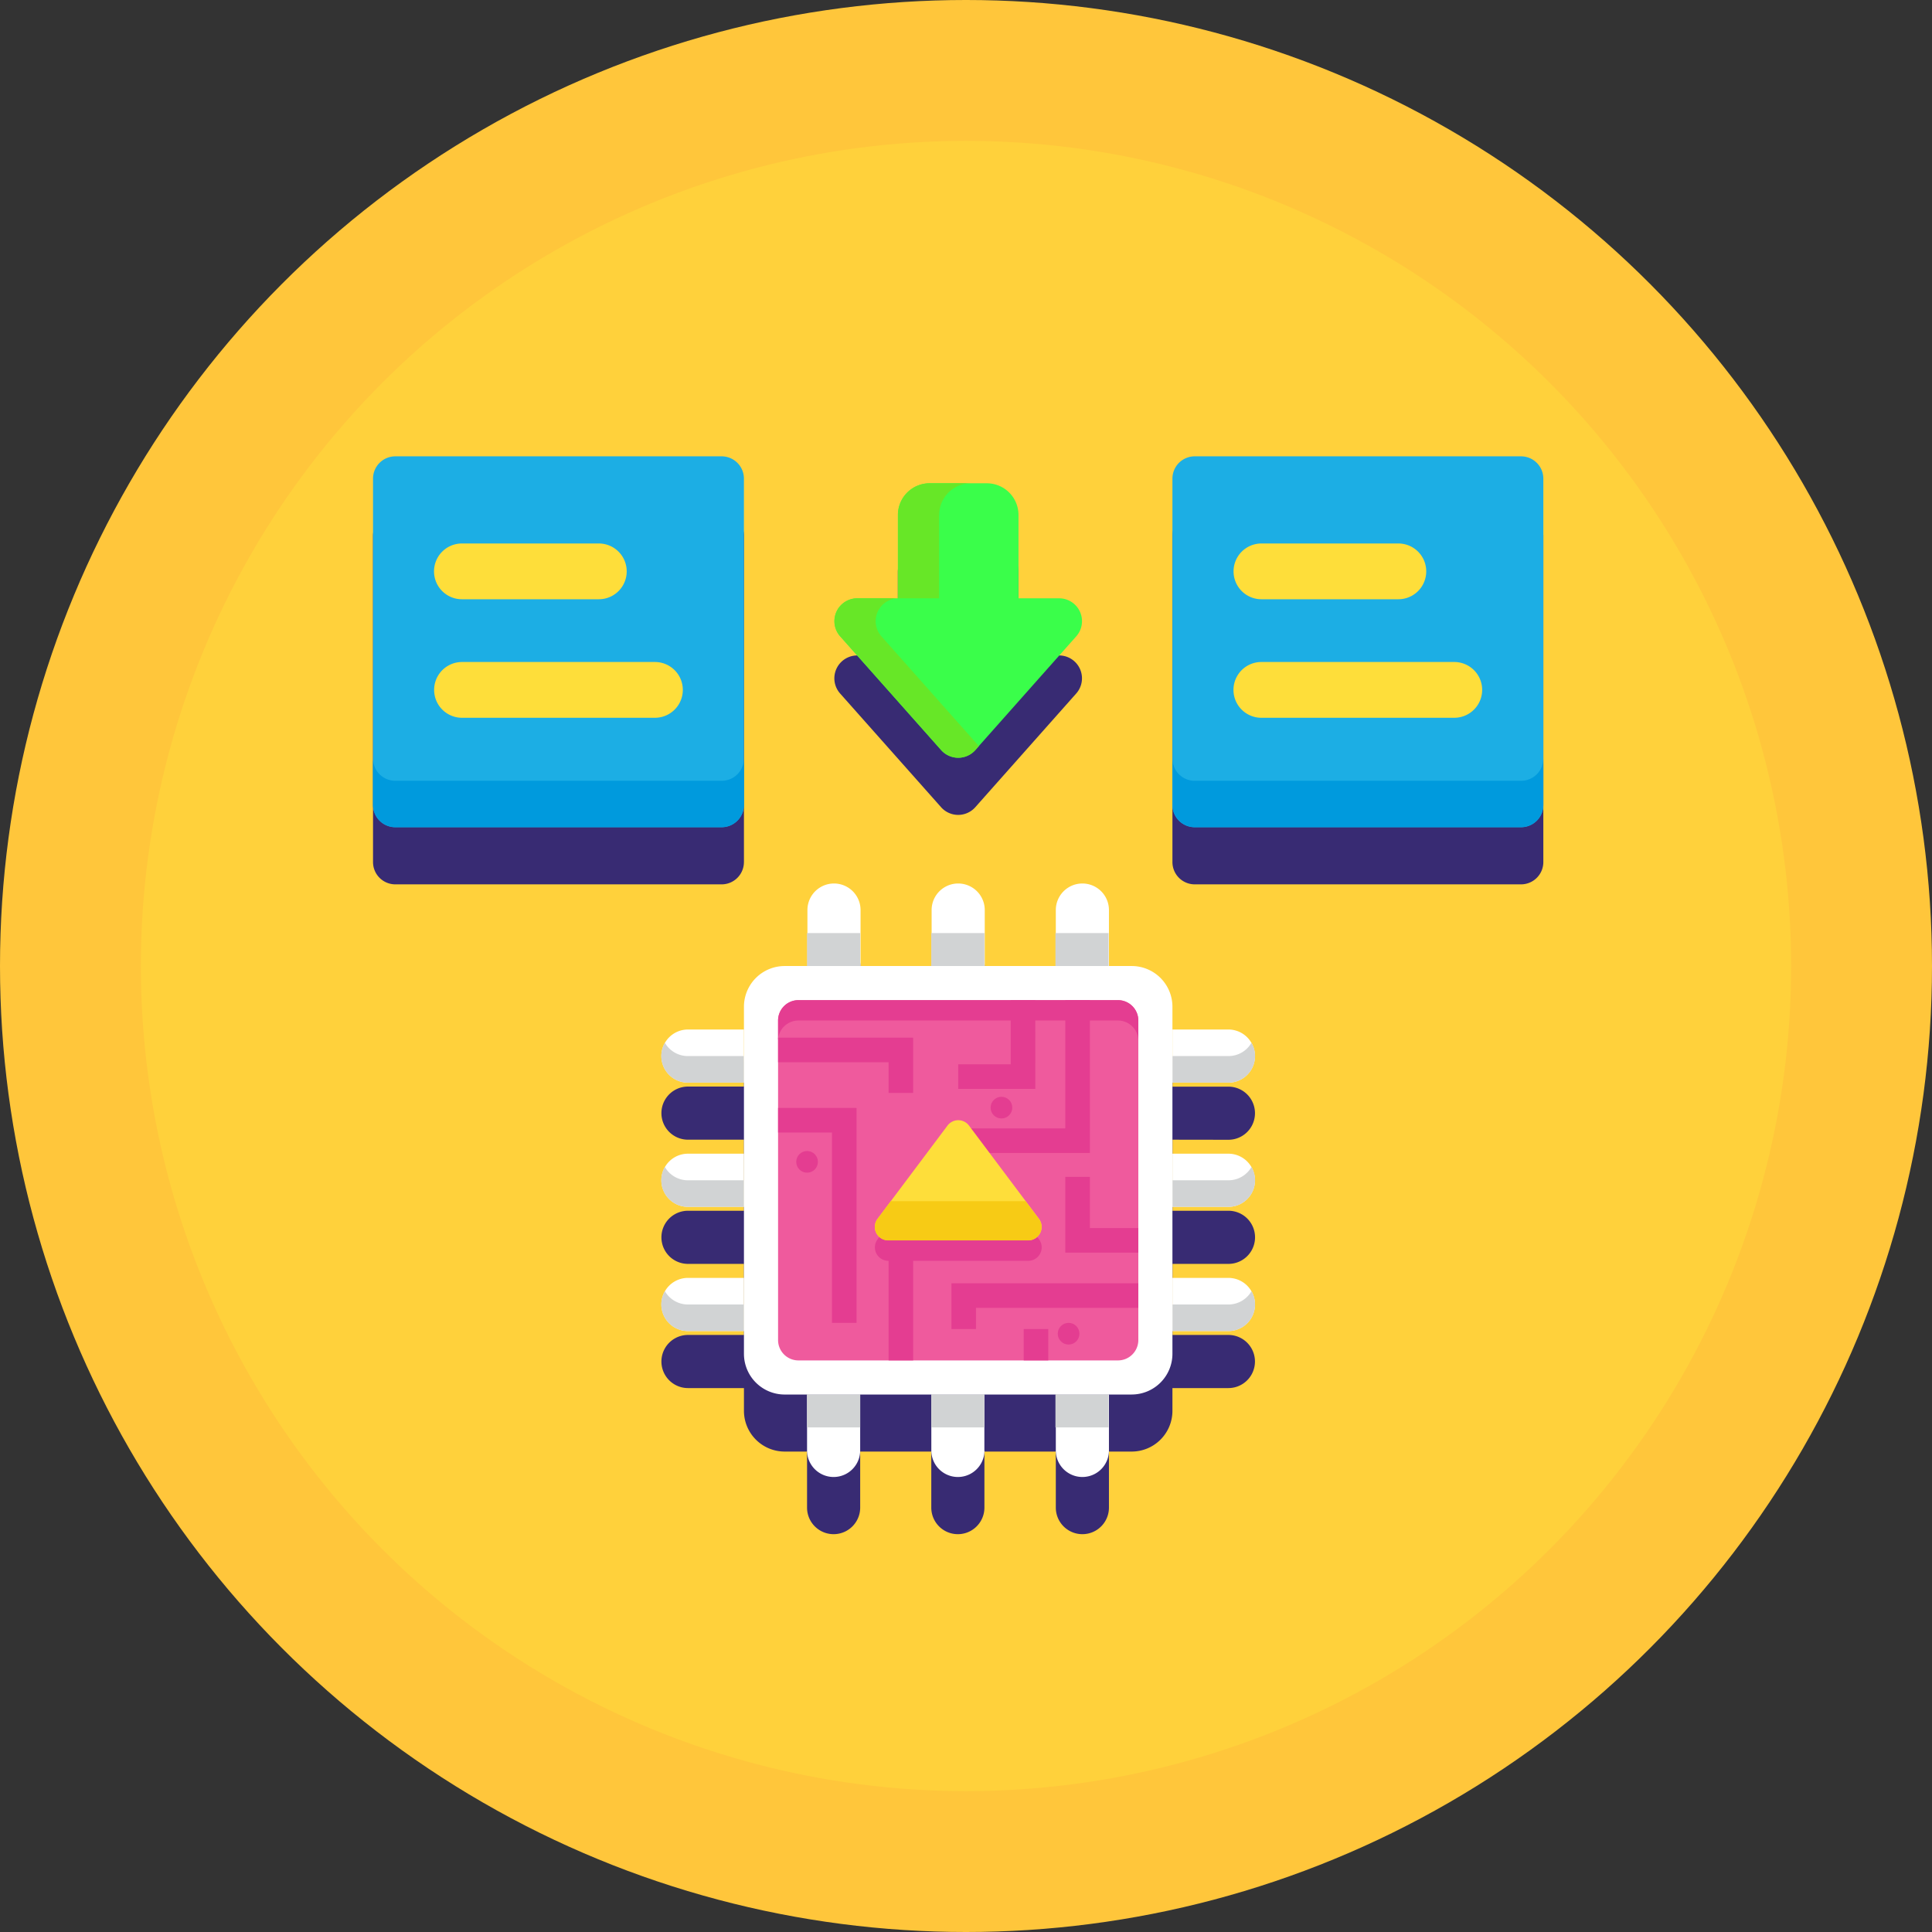 <svg xmlns="http://www.w3.org/2000/svg" width="92" height="92" viewBox="0 0 92 92">
  <rect x="0" y="0" width="92" height="92" fill="#333333" stroke="none"/>
  <g id="Grupo_86380" data-name="Grupo 86380" transform="translate(-210 -210)">
    <g id="Grupo_86382" data-name="Grupo 86382">
      <circle id="Elipse_5014" data-name="Elipse 5014" cx="46" cy="46" r="46" transform="translate(210 210)" fill="#ffc63b"/>
      <circle id="Elipse_5015" data-name="Elipse 5015" cx="39.292" cy="39.292" r="39.292" transform="translate(216.708 216.708)" fill="#ffd13b"/>
      <g id="Grupo_87851" data-name="Grupo 87851" transform="translate(115.183 78.37)">
        <g id="Grupo_87851-2" data-name="Grupo 87851" transform="translate(112.58 156.08)">
          <path id="Trazado_116157" data-name="Trazado 116157" d="M210.262,297.834a1.265,1.265,0,1,0,0-2.53H207.6V294.22a1.94,1.94,0,0,0-1.94-1.94H189.132a1.94,1.94,0,0,0-1.94,1.94V295.3h-2.665a1.265,1.265,0,1,0,0,2.53h2.665v3.384h-2.665a1.265,1.265,0,1,0,0,2.53h2.665v3.384h-2.665a1.265,1.265,0,1,0,0,2.53h2.665v1.083a1.94,1.94,0,0,0,1.94,1.94h16.524a1.94,1.94,0,0,0,1.94-1.94v-1.083h2.665a1.265,1.265,0,1,0,0-2.53H207.6v-3.384h2.665a1.265,1.265,0,1,0,0-2.53H207.6v-3.384Z" transform="translate(-169.529 -268.009)" fill="#382b73"/>
          <path id="Trazado_116158" data-name="Trazado 116158" d="M221.578,273.317a1.265,1.265,0,0,0-2.53,0v2.665h2.53Z" transform="translate(-198.362 -251.711)" fill="#382b73"/>
          <path id="Trazado_116159" data-name="Trazado 116159" d="M249.488,273.317v2.665h2.53v-2.665a1.265,1.265,0,0,0-2.53,0Z" transform="translate(-222.888 -251.711)" fill="#382b73"/>
          <path id="Trazado_116160" data-name="Trazado 116160" d="M279.928,273.317v2.665h2.53v-2.665a1.265,1.265,0,0,0-2.53,0Z" transform="translate(-247.414 -251.711)" fill="#382b73"/>
          <path id="Trazado_116161" data-name="Trazado 116161" d="M218.958,399.967a1.265,1.265,0,1,0,2.53,0V397.3h-2.53Z" transform="translate(-198.29 -352.626)" fill="#382b73"/>
          <path id="Trazado_116162" data-name="Trazado 116162" d="M249.4,399.967a1.265,1.265,0,1,0,2.53,0V397.3H249.4Z" transform="translate(-222.816 -352.626)" fill="#382b73"/>
          <path id="Trazado_116163" data-name="Trazado 116163" d="M279.928,399.967a1.265,1.265,0,1,0,2.53,0V397.3h-2.53Z" transform="translate(-247.414 -352.626)" fill="#382b73"/>
          <path id="Trazado_116164" data-name="Trazado 116164" d="M130.243,183.961V168.422a1.062,1.062,0,0,0-1.062-1.062H113.642a1.062,1.062,0,0,0-1.062,1.062v15.538a1.062,1.062,0,0,0,1.062,1.062h15.538a1.062,1.062,0,0,0,1.062-1.062Z" transform="translate(-112.58 -167.36)" fill="#382b73"/>
          <path id="Trazado_116165" data-name="Trazado 116165" d="M325.11,167.358H309.572a1.062,1.062,0,0,0-1.062,1.062v15.538a1.062,1.062,0,0,0,1.062,1.062H325.11a1.062,1.062,0,0,0,1.062-1.062V168.421A1.063,1.063,0,0,0,325.11,167.358Z" transform="translate(-270.443 -167.358)" fill="#382b73"/>
          <path id="Trazado_116166" data-name="Trazado 116166" d="M230.728,186.671a1.089,1.089,0,0,0,1.628,0l4.807-5.416a1.089,1.089,0,0,0-.814-1.811h-1.936v-3.968a1.51,1.51,0,0,0-1.51-1.51h-2.724a1.51,1.51,0,0,0-1.51,1.51v3.968h-1.936a1.089,1.089,0,0,0-.814,1.811Z" transform="translate(-203.677 -172.682)" fill="#382b73"/>
        </g>
        <path id="Trazado_116167" data-name="Trazado 116167" d="M311.175,296.37H308.51v-2.53h2.665a1.265,1.265,0,1,1,0,2.53Z" transform="translate(-157.863 -113.186)" fill="#fff"/>
        <path id="Trazado_116168" data-name="Trazado 116168" d="M311.175,297.729H308.51v1.265h2.665a1.265,1.265,0,0,0,1.1-1.9A1.264,1.264,0,0,1,311.175,297.729Z" transform="translate(-157.863 -115.81)" fill="#d1d3d4"/>
        <path id="Trazado_116169" data-name="Trazado 116169" d="M311.175,326.81H308.51v-2.53h2.665a1.265,1.265,0,1,1,0,2.53Z" transform="translate(-157.863 -137.712)" fill="#fff"/>
        <path id="Trazado_116170" data-name="Trazado 116170" d="M311.175,328.169H308.51v1.265h2.665a1.265,1.265,0,0,0,1.1-1.9A1.264,1.264,0,0,1,311.175,328.169Z" transform="translate(-157.863 -140.335)" fill="#d1d3d4"/>
        <path id="Trazado_116171" data-name="Trazado 116171" d="M311.175,357.248H308.51v-2.53h2.665a1.265,1.265,0,1,1,0,2.53Z" transform="translate(-157.863 -162.236)" fill="#fff"/>
        <path id="Trazado_116172" data-name="Trazado 116172" d="M311.175,358.609H308.51v1.265h2.665a1.265,1.265,0,0,0,1.1-1.9A1.264,1.264,0,0,1,311.175,358.609Z" transform="translate(-157.863 -164.861)" fill="#d1d3d4"/>
        <path id="Trazado_116173" data-name="Trazado 116173" d="M184.525,296.37h2.665v-2.53h-2.665a1.265,1.265,0,1,0,0,2.53Z" transform="translate(-56.948 -113.186)" fill="#fff"/>
        <path id="Trazado_116174" data-name="Trazado 116174" d="M184.525,297.729h2.665v1.265h-2.665a1.265,1.265,0,0,1-1.1-1.9A1.264,1.264,0,0,0,184.525,297.729Z" transform="translate(-56.948 -115.81)" fill="#d1d3d4"/>
        <path id="Trazado_116175" data-name="Trazado 116175" d="M184.525,326.81h2.665v-2.53h-2.665a1.265,1.265,0,1,0,0,2.53Z" transform="translate(-56.948 -137.712)" fill="#fff"/>
        <path id="Trazado_116176" data-name="Trazado 116176" d="M184.525,328.169h2.665v1.265h-2.665a1.265,1.265,0,0,1-1.1-1.9A1.264,1.264,0,0,0,184.525,328.169Z" transform="translate(-56.948 -140.335)" fill="#d1d3d4"/>
        <path id="Trazado_116177" data-name="Trazado 116177" d="M184.525,357.248h2.665v-2.53h-2.665a1.265,1.265,0,1,0,0,2.53Z" transform="translate(-56.948 -162.236)" fill="#fff"/>
        <path id="Trazado_116178" data-name="Trazado 116178" d="M184.525,358.609h2.665v1.265h-2.665a1.265,1.265,0,0,1-1.1-1.9A1.264,1.264,0,0,0,184.525,358.609Z" transform="translate(-56.948 -164.861)" fill="#d1d3d4"/>
        <path id="Trazado_116179" data-name="Trazado 116179" d="M221.578,259.317v2.665h-2.53v-2.665a1.265,1.265,0,1,1,2.53,0Z" transform="translate(-85.782 -84.351)" fill="#fff"/>
        <path id="Trazado_116180" data-name="Trazado 116180" d="M252.018,259.317v2.665h-2.53v-2.665a1.265,1.265,0,1,1,2.53,0Z" transform="translate(-110.308 -84.351)" fill="#fff"/>
        <path id="Trazado_116181" data-name="Trazado 116181" d="M282.456,259.317v2.665h-2.53v-2.665a1.265,1.265,0,1,1,2.53,0Z" transform="translate(-134.832 -84.351)" fill="#fff"/>
        <path id="Trazado_116182" data-name="Trazado 116182" d="M221.488,385.967V383.3h-2.53v2.665a1.265,1.265,0,1,0,2.53,0Z" transform="translate(-85.71 -185.267)" fill="#fff"/>
        <path id="Trazado_116183" data-name="Trazado 116183" d="M251.926,385.967V383.3H249.4v2.665a1.265,1.265,0,1,0,2.53,0Z" transform="translate(-110.234 -185.267)" fill="#fff"/>
        <path id="Trazado_116184" data-name="Trazado 116184" d="M282.456,385.967V383.3h-2.53v2.665a1.265,1.265,0,1,0,2.53,0Z" transform="translate(-134.832 -185.267)" fill="#fff"/>
        <path id="Trazado_116185" data-name="Trazado 116185" d="M221.953,298.685H205.428a1.94,1.94,0,0,1-1.94-1.94V280.22a1.94,1.94,0,0,1,1.94-1.94h16.524a1.94,1.94,0,0,1,1.94,1.94v16.524a1.94,1.94,0,0,1-1.94,1.94Z" transform="translate(-73.245 -100.649)" fill="#fff"/>
        <path id="Trazado_116186" data-name="Trazado 116186" d="M228.037,303.8H212.822a.97.97,0,0,1-.97-.97V287.614a.97.97,0,0,1,.97-.97h15.215a.97.97,0,0,1,.97.97v15.215A.97.97,0,0,1,228.037,303.8Z" transform="translate(-79.984 -107.388)" fill="#ef5a9d"/>
        <g id="Grupo_87852" data-name="Grupo 87852" transform="translate(131.868 179.256)">
          <path id="Trazado_116187" data-name="Trazado 116187" d="M228.037,286.644H212.822a.97.97,0,0,0-.97.97v.97a.97.97,0,0,1,.97-.97h15.215a.97.97,0,0,1,.97.97v-.97A.97.97,0,0,0,228.037,286.644Z" transform="translate(-211.852 -286.644)" fill="#e43d91"/>
          <path id="Trazado_116188" data-name="Trazado 116188" d="M242.857,326.807H236.2a.64.64,0,0,1-.512-1.024l3.331-4.441a.64.64,0,0,1,1.024,0l3.331,4.441A.64.64,0,0,1,242.857,326.807Z" transform="translate(-230.949 -314.394)" fill="#e43d91"/>
          <path id="Trazado_116189" data-name="Trazado 116189" d="M262.271,293.921H256v-1.17h5.1v-6.107h1.17Z" transform="translate(-247.422 -286.644)" fill="#e43d91"/>
          <path id="Trazado_116190" data-name="Trazado 116190" d="M238.942,339.99h1.17v6.79h-1.17Z" transform="translate(-233.679 -329.625)" fill="#e43d91"/>
          <path id="Trazado_116191" data-name="Trazado 116191" d="M218.285,298.473h-1.17v-1.462h-5.263v-1.17h6.433Z" transform="translate(-211.852 -294.055)" fill="#e43d91"/>
          <path id="Trazado_116192" data-name="Trazado 116192" d="M255.5,358.219h-1.17v-2.177h8.9v1.17H255.5Z" transform="translate(-246.075 -342.559)" fill="#e43d91"/>
          <path id="Trazado_116193" data-name="Trazado 116193" d="M272.054,367.248h1.17v1.494h-1.17Z" transform="translate(-260.357 -351.587)" fill="#e43d91"/>
          <path id="Trazado_116194" data-name="Trazado 116194" d="M215.589,323.294h-1.17v-9.066h-2.567v-1.17h3.737Z" transform="translate(-211.852 -307.926)" fill="#e43d91"/>
          <path id="Trazado_116195" data-name="Trazado 116195" d="M259.672,290.868H256V289.7h2.5v-3.054h1.17Z" transform="translate(-247.422 -286.644)" fill="#e43d91"/>
          <path id="Trazado_116196" data-name="Trazado 116196" d="M285.731,333.564h-3.477v-3.608h1.17v2.438h2.307Z" transform="translate(-268.576 -321.541)" fill="#e43d91"/>
          <circle id="Elipse_5017" data-name="Elipse 5017" cx="0.516" cy="0.516" r="0.516" transform="translate(0.865 7.184)" fill="#e43d91"/>
          <circle id="Elipse_5018" data-name="Elipse 5018" cx="0.516" cy="0.516" r="0.516" transform="translate(10.121 4.602)" fill="#e43d91"/>
          <circle id="Elipse_5019" data-name="Elipse 5019" cx="0.516" cy="0.516" r="0.516" transform="translate(13.318 15.368)" fill="#e43d91"/>
        </g>
        <path id="Trazado_116197" data-name="Trazado 116197" d="M242.859,321.791H236.2a.64.64,0,0,1-.512-1.024l3.331-4.441a.64.64,0,0,1,1.024,0l3.331,4.441A.64.64,0,0,1,242.859,321.791Z" transform="translate(-99.083 -131.097)" fill="#fede3a"/>
        <path id="Trazado_116198" data-name="Trazado 116198" d="M242.736,335.9h-6.419l-.633.844a.64.64,0,0,0,.512,1.024h6.661a.64.64,0,0,0,.512-1.024Z" transform="translate(-99.082 -147.071)" fill="#f7cb15"/>
        <path id="Trazado_116199" data-name="Trazado 116199" d="M218.958,383.3h2.53v1.569h-2.53Z" transform="translate(-85.71 -185.267)" fill="#d1d3d4"/>
        <path id="Trazado_116200" data-name="Trazado 116200" d="M249.4,383.3h2.53v1.569H249.4Z" transform="translate(-110.236 -185.267)" fill="#d1d3d4"/>
        <path id="Trazado_116201" data-name="Trazado 116201" d="M279.836,383.3h2.53v1.569h-2.53Z" transform="translate(-134.76 -185.267)" fill="#d1d3d4"/>
        <path id="Trazado_116202" data-name="Trazado 116202" d="M218.958,270.206h2.53v1.569h-2.53Z" transform="translate(-85.71 -94.144)" fill="#d1d3d4"/>
        <path id="Trazado_116203" data-name="Trazado 116203" d="M249.4,270.206h2.53v1.569H249.4Z" transform="translate(-110.236 -94.144)" fill="#d1d3d4"/>
        <path id="Trazado_116204" data-name="Trazado 116204" d="M279.836,270.206h2.53v1.569h-2.53Z" transform="translate(-134.76 -94.144)" fill="#d1d3d4"/>
        <path id="Trazado_116205" data-name="Trazado 116205" d="M129.181,171.023H113.642a1.062,1.062,0,0,1-1.062-1.062V154.422a1.062,1.062,0,0,1,1.062-1.062h15.538a1.062,1.062,0,0,1,1.062,1.062V169.96A1.062,1.062,0,0,1,129.181,171.023Z" fill="#1caee4"/>
        <path id="Trazado_116206" data-name="Trazado 116206" d="M129.181,228.5H113.642a1.062,1.062,0,0,1-1.062-1.062v2.207a1.062,1.062,0,0,0,1.062,1.062h15.538a1.062,1.062,0,0,0,1.062-1.062v-2.207A1.062,1.062,0,0,1,129.181,228.5Z" transform="translate(0 -59.689)" fill="#009add"/>
        <path id="Trazado_116207" data-name="Trazado 116207" d="M135.4,177.374h-6.519a1.328,1.328,0,0,1,0-2.656H135.4a1.328,1.328,0,0,1,0,2.656Z" transform="translate(-12.068 -17.208)" fill="#fede3a"/>
        <path id="Trazado_116208" data-name="Trazado 116208" d="M138.072,206.424h-9.186a1.328,1.328,0,0,1,0-2.656h9.186a1.328,1.328,0,0,1,0,2.656Z" transform="translate(-12.068 -40.614)" fill="#fede3a"/>
        <path id="Trazado_116209" data-name="Trazado 116209" d="M325.11,171.023H309.572a1.062,1.062,0,0,1-1.062-1.062V154.422a1.062,1.062,0,0,1,1.062-1.062H325.11a1.062,1.062,0,0,1,1.062,1.062V169.96A1.062,1.062,0,0,1,325.11,171.023Z" transform="translate(-157.863)" fill="#1caee4"/>
        <path id="Trazado_116210" data-name="Trazado 116210" d="M325.11,228.5H309.572a1.062,1.062,0,0,1-1.062-1.062v2.207a1.062,1.062,0,0,0,1.062,1.062H325.11a1.062,1.062,0,0,0,1.062-1.062v-2.207A1.062,1.062,0,0,1,325.11,228.5Z" transform="translate(-157.863 -59.689)" fill="#009add"/>
        <path id="Trazado_116211" data-name="Trazado 116211" d="M331.337,177.374h-6.519a1.328,1.328,0,0,1,0-2.656h6.519a1.328,1.328,0,0,1,0,2.656Z" transform="translate(-169.932 -17.208)" fill="#fede3a"/>
        <path id="Trazado_116212" data-name="Trazado 116212" d="M334,206.424h-9.186a1.328,1.328,0,0,1,0-2.656H334a1.328,1.328,0,0,1,0,2.656Z" transform="translate(-169.932 -40.614)" fill="#fede3a"/>
        <path id="Trazado_116213" data-name="Trazado 116213" d="M225.919,167.255l4.808,5.416a1.089,1.089,0,0,0,1.628,0l4.808-5.416a1.089,1.089,0,0,0-.814-1.811h-1.936v-3.968a1.51,1.51,0,0,0-1.51-1.51h-2.724a1.51,1.51,0,0,0-1.51,1.51v3.968h-1.936a1.089,1.089,0,0,0-.814,1.811Z" transform="translate(-91.096 -5.323)" fill="#3afe4a"/>
        <path id="Trazado_116214" data-name="Trazado 116214" d="M230.631,161.476v3.968H228.7a1.089,1.089,0,0,0-.814,1.811l4.641,5.228-.166.187a1.089,1.089,0,0,1-1.628,0l-4.808-5.416a1.089,1.089,0,0,1,.814-1.811h1.936v-3.967a1.51,1.51,0,0,1,1.51-1.51h1.961a1.51,1.51,0,0,0-1.51,1.51Z" transform="translate(-91.097 -5.323)" fill="#67e727"/>
      </g>
    </g>
  </g>
</svg>
